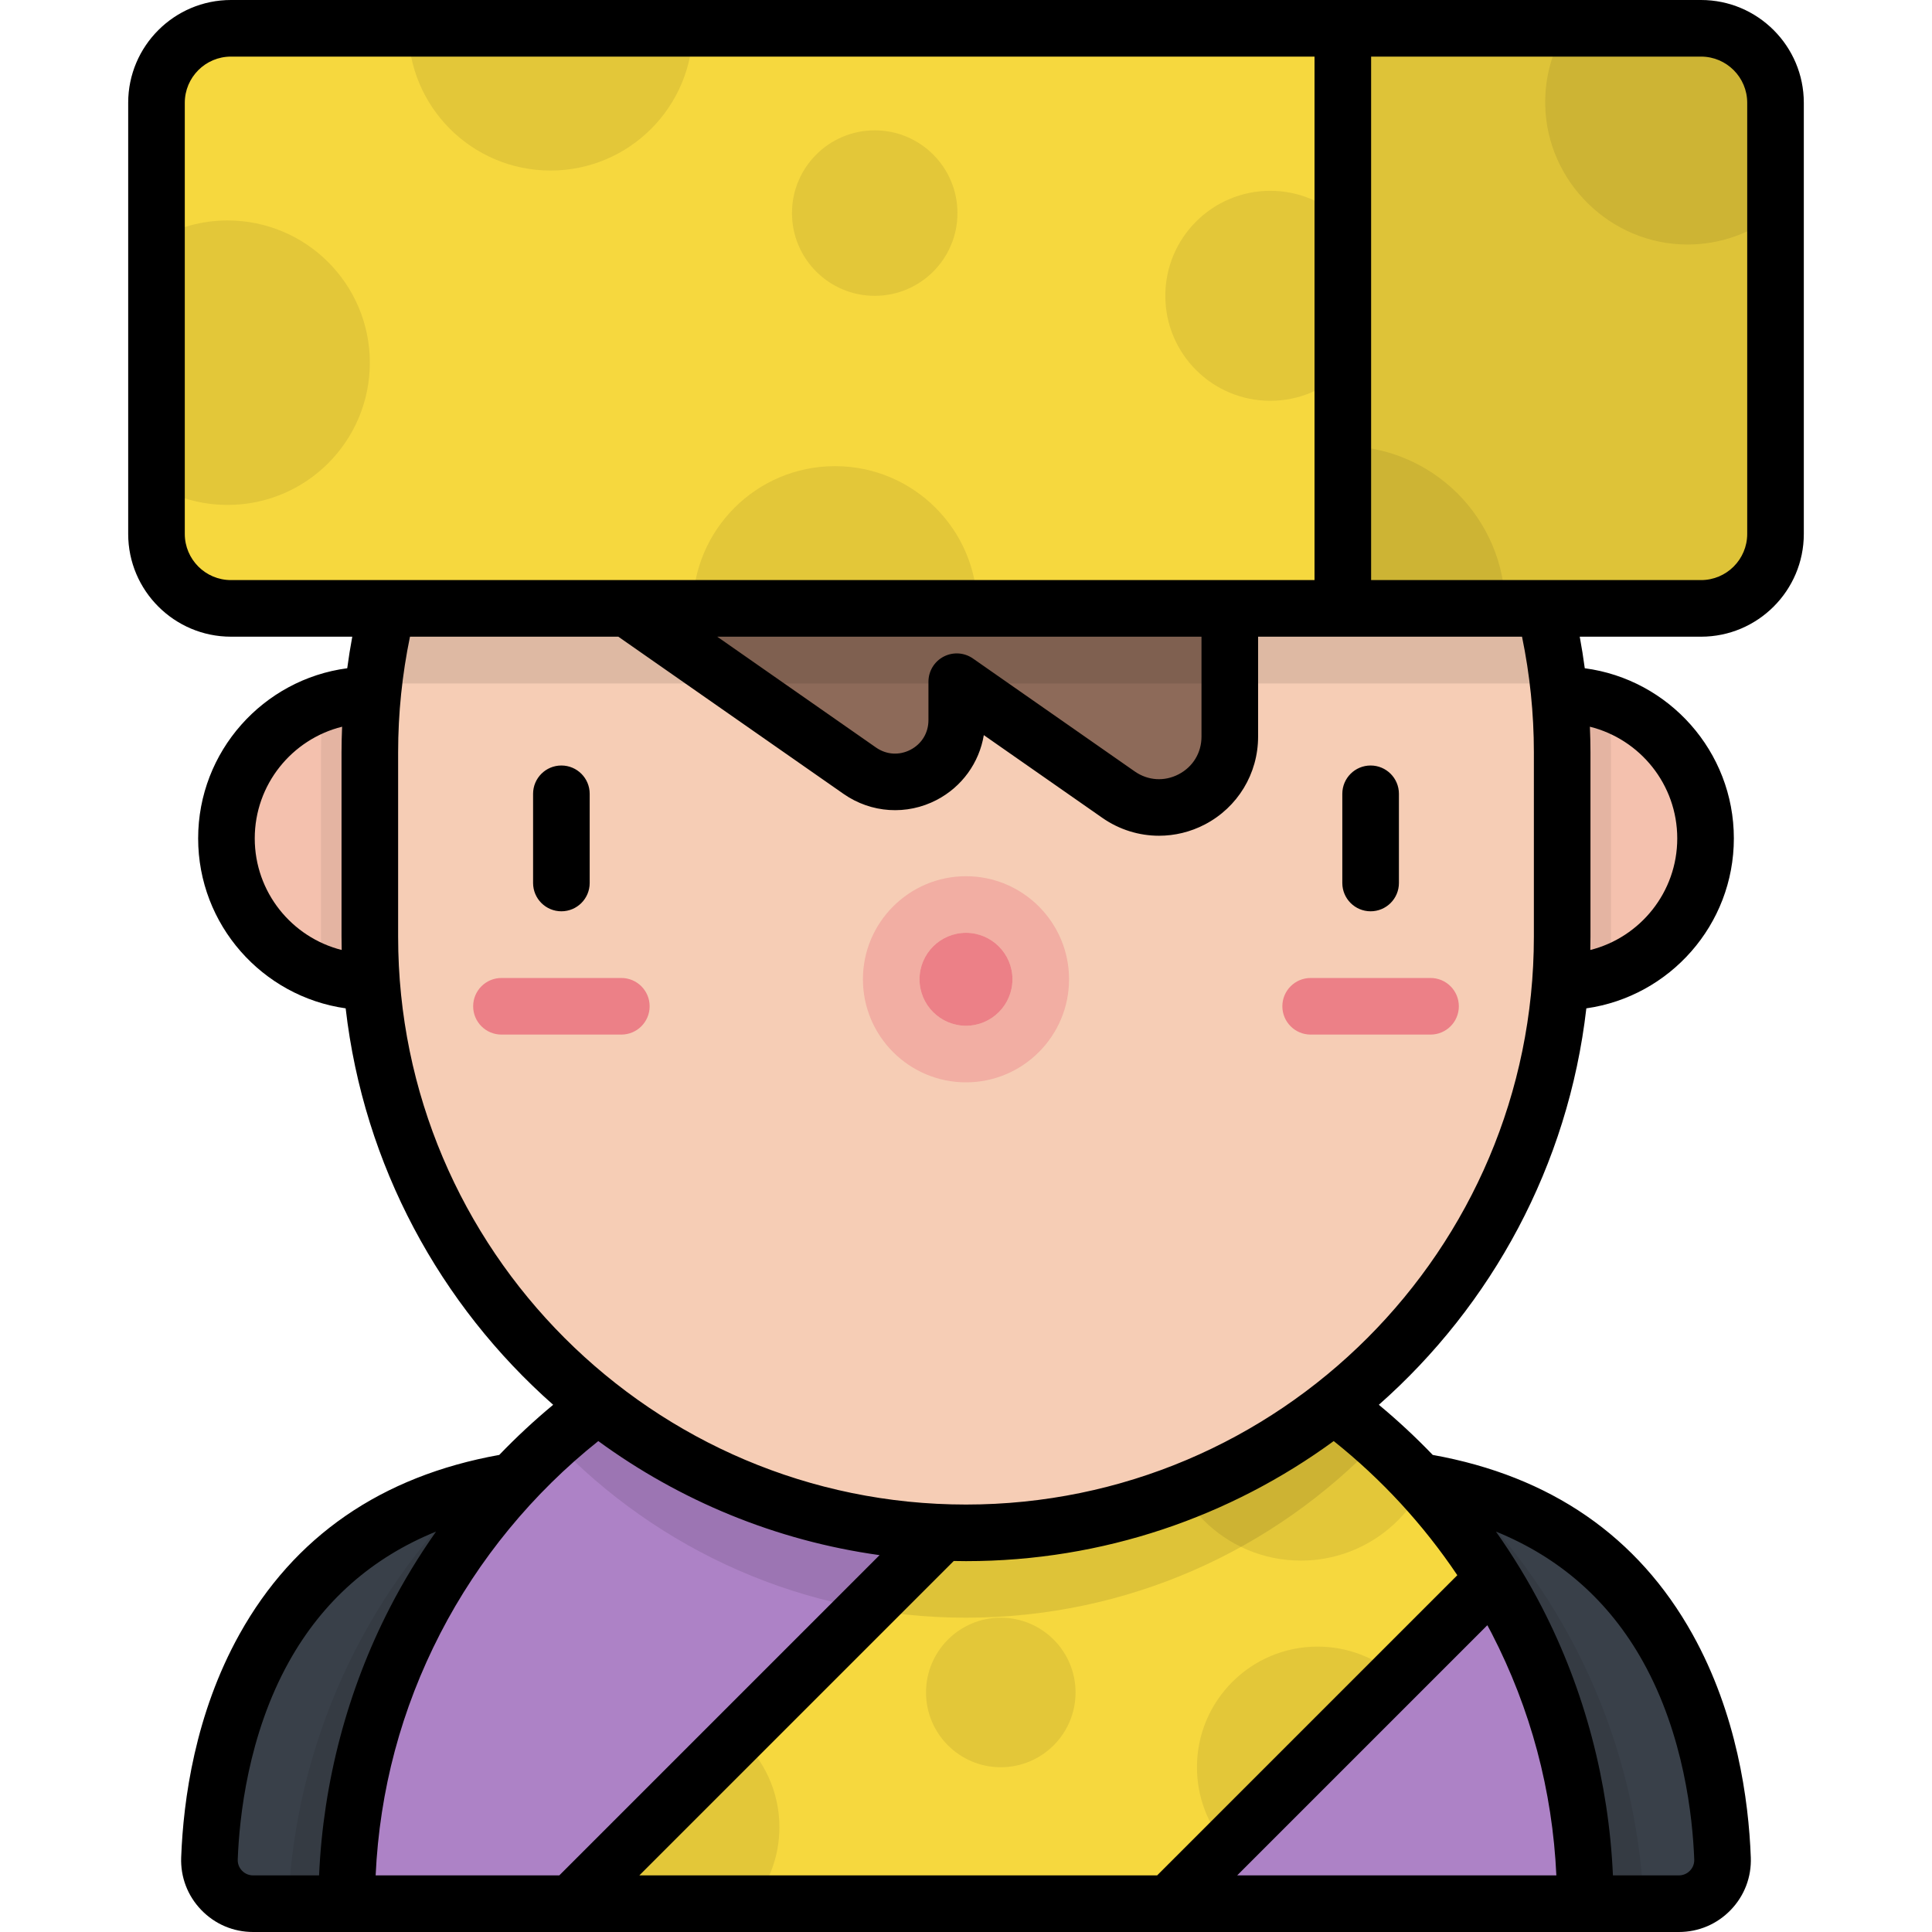 <?xml version="1.0" encoding="iso-8859-1"?>
<!-- Generator: Adobe Illustrator 19.0.0, SVG Export Plug-In . SVG Version: 6.00 Build 0)  -->
<svg xmlns="http://www.w3.org/2000/svg" xmlns:xlink="http://www.w3.org/1999/xlink" version="1.1" id="Layer_1" x="0px" y="0px" viewBox="0 0 512 512" style="enable-background:new 0 0 512 512;" xml:space="preserve">
<circle style="fill:#F6CDB5;" cx="98.01" cy="222.18" r="37.997"/>
<circle style="opacity:0.15;fill:#EC8087;enable-background:new    ;" cx="98.01" cy="222.18" r="37.997"/>
<path style="opacity:0.07;enable-background:new    ;" d="M98.008,184.187c-4.339,0-8.504,0.737-12.388,2.077  c-0.354,4.316-0.543,8.677-0.543,13.084v48.88c0,3.292,0.113,6.557,0.311,9.798c3.95,1.391,8.195,2.155,12.62,2.155  c20.985,0,37.997-17.012,37.997-37.997C136.005,201.199,118.993,184.187,98.008,184.187z"/>
<circle style="fill:#F6CDB5;" cx="413.99" cy="222.18" r="37.997"/>
<circle style="opacity:0.15;fill:#EC8087;enable-background:new    ;" cx="413.99" cy="222.18" r="37.997"/>
<path style="opacity:0.07;enable-background:new    ;" d="M413.993,184.187c4.339,0,8.504,0.737,12.388,2.077  c0.354,4.316,0.543,8.677,0.543,13.084v48.88c0,3.292-0.113,6.557-0.311,9.798c-3.95,1.391-8.194,2.155-12.62,2.155  c-20.985,0-37.997-17.012-37.997-37.997C375.995,201.199,393.007,184.187,413.993,184.187z"/>
<path style="fill:#394049;" d="M136.005,392.543c-69.648,11.135-79.503,73.422-80.497,99.969  c-0.245,6.554,5.015,11.988,11.574,11.988h68.923V392.543z"/>
<path style="opacity:0.08;enable-background:new    ;" d="M125.539,394.72c-28.771,28.162-47.223,66.818-49.158,109.78h59.624  V392.543C132.349,393.127,128.873,393.866,125.539,394.72z"/>
<path style="fill:#394049;" d="M375.995,392.543c69.648,11.135,79.503,73.422,80.497,99.969c0.245,6.554-5.015,11.988-11.574,11.988  h-68.923V392.543z"/>
<path style="opacity:0.08;enable-background:new    ;" d="M386.461,394.72c28.771,28.162,47.223,66.818,49.158,109.78h-59.624  V392.543C379.651,393.127,383.127,393.866,386.461,394.72z"/>
<path style="fill:#AD82C6;" d="M420.125,504.5c0-90.643-73.481-164.125-164.125-164.125S91.876,413.857,91.876,504.5H420.125z"/>
<path style="fill:#F6D83E;" d="M307.269,348.554L151.324,504.5h158.434l86.029-86.029  C375.644,385.811,344.379,360.747,307.269,348.554z"/>
<g style="opacity:0.08;">
	<path d="M349.176,436.368c-17.654,0-31.966,14.312-31.966,31.966c0,7.999,2.945,15.306,7.801,20.913l45.077-45.077   C364.482,439.313,357.175,436.368,349.176,436.368z"/>
	<path d="M317.982,352.5c-5.984,6.487-9.644,15.151-9.644,24.672c0,20.104,16.298,36.402,36.402,36.402   c14.119,0,26.351-8.044,32.389-19.794C360.842,375.972,340.685,361.767,317.982,352.5z"/>
	<path d="M195.649,460.175L151.324,504.5h47.958c4.54-5.52,7.268-12.587,7.268-20.293   C206.549,474.625,202.327,466.033,195.649,460.175z"/>
	<circle cx="265.22" cy="448.52" r="19.813"/>
</g>
<path style="opacity:0.1;enable-background:new    ;" d="M256,340.375c-41.903,0-80.132,15.712-109.135,41.556  c27.451,28.815,66.196,46.772,109.135,46.772l0,0c42.939,0,81.684-17.958,109.135-46.772  C336.132,356.088,297.904,340.375,256,340.375z"/>
<path style="fill:#F6CDB5;" d="M256,41.356L256,41.356c-87.257,0-157.992,70.736-157.992,157.992v48.88  c0,87.257,70.735,157.992,157.992,157.992l0,0c87.257,0,157.992-70.736,157.992-157.992v-48.88  C413.992,112.091,343.257,41.356,256,41.356z"/>
<path style="fill:#8D6A59;" d="M166.223,161.23l61.634,43.021c10.831,7.561,25.691-0.189,25.691-13.398V180.66l42.88,29.931  c12.427,8.674,29.478-0.217,29.478-15.373V161.23H166.223z"/>
<g style="opacity:0.1;">
	<path d="M256,41.356L256,41.356c-81.093,0-147.904,61.098-156.94,139.77h313.88C403.904,102.454,337.093,41.356,256,41.356z"/>
</g>
<g>
	<circle style="fill:#EC8087;" cx="256" cy="259.52" r="19.813"/>
	<path style="fill:#EC8087;" d="M164.662,274.175h-31.771c-4.143,0-7.5-3.358-7.5-7.5s3.357-7.5,7.5-7.5h31.771   c4.143,0,7.5,3.358,7.5,7.5S168.805,274.175,164.662,274.175z"/>
	<path style="fill:#EC8087;" d="M379.109,274.175h-31.772c-4.143,0-7.5-3.358-7.5-7.5s3.357-7.5,7.5-7.5h31.772   c4.143,0,7.5,3.358,7.5,7.5S383.252,274.175,379.109,274.175z"/>
</g>
<path style="fill:#F6CDB5;" d="M255.997,286.833c-15.061,0-27.313-12.252-27.313-27.313c0-15.06,12.252-27.313,27.313-27.313  c15.06,0,27.313,12.252,27.313,27.313C283.31,274.581,271.058,286.833,255.997,286.833z M255.997,247.208  c-6.789,0-12.313,5.523-12.313,12.313c0,6.789,5.523,12.313,12.313,12.313c6.789,0,12.313-5.523,12.313-12.313  C268.31,252.731,262.786,247.208,255.997,247.208z"/>
<path style="opacity:0.4;fill:#EC8087;enable-background:new    ;" d="M255.997,286.833c-15.061,0-27.313-12.252-27.313-27.313  c0-15.06,12.252-27.313,27.313-27.313c15.06,0,27.313,12.252,27.313,27.313C283.31,274.581,271.058,286.833,255.997,286.833z   M255.997,247.208c-6.789,0-12.313,5.523-12.313,12.313c0,6.789,5.523,12.313,12.313,12.313c6.789,0,12.313-5.523,12.313-12.313  C268.31,252.731,262.786,247.208,255.997,247.208z"/>
<path style="fill:#F6D83E;" d="M450.796,7.5H61.204c-10.898,0-19.733,8.835-19.733,19.733v114.263  c0,10.898,8.835,19.733,19.733,19.733h389.592c10.899,0,19.733-8.835,19.733-19.733V27.233C470.53,16.335,461.695,7.5,450.796,7.5z"/>
<path style="opacity:0.1;enable-background:new    ;" d="M450.796,161.23h-94.935V7.5h94.935c10.899,0,19.733,8.835,19.733,19.733  v114.263C470.53,152.395,461.695,161.23,450.796,161.23z"/>
<g style="opacity:0.08;">
	<path d="M60.314,58.423c-6.867,0-13.299,1.845-18.844,5.053v65.281c5.545,3.208,11.977,5.053,18.844,5.053   c20.818,0,37.694-16.876,37.694-37.694C98.008,75.299,81.132,58.423,60.314,58.423z"/>
	<path d="M183.593,7.5c0,20.818-16.876,37.694-37.694,37.694S108.205,28.318,108.205,7.5H183.593z"/>
	<path d="M336.646,50.567c-15.367,0-27.824,12.457-27.824,27.824s12.457,27.824,27.824,27.824c7.455,0,14.219-2.937,19.215-7.711   V58.278C350.866,53.505,344.101,50.567,336.646,50.567z"/>
	<circle cx="231.81" cy="56.47" r="21.925"/>
	<path d="M183.593,161.23c0-20.818,16.876-37.694,37.694-37.694s37.694,16.876,37.694,37.694H183.593z"/>
	<path d="M414.992,7.5c-3.605,5.909-5.632,12.888-5.487,20.35c0.393,20.345,17.334,36.946,37.683,36.948   c8.818,0.001,16.922-3.034,23.343-8.106V27.234c0-10.899-8.835-19.734-19.733-19.734H414.992z"/>
	<path d="M355.861,118.204v43.025h43.025C398.886,137.467,379.623,118.204,355.861,118.204z"/>
</g>
<path d="M450.796,0H61.204C46.188,0,33.971,12.217,33.971,27.233v114.263c0,15.017,12.217,27.233,27.233,27.233h32.151  c-0.52,2.774-0.957,5.564-1.334,8.364c-22.266,2.942-39.51,22.034-39.51,45.091c0,22.913,17.029,41.915,39.094,45.038  c4.783,41.663,25.095,78.666,54.991,105.062c-5.006,4.152-9.776,8.592-14.283,13.284c-31.253,5.617-54.412,21.597-68.854,47.531  c-11.724,21.054-14.87,43.777-15.445,59.133c-0.194,5.216,1.693,10.161,5.316,13.922c3.632,3.77,8.516,5.846,13.753,5.846h377.83  c5.237,0,10.122-2.077,13.753-5.847c3.623-3.762,5.511-8.706,5.315-13.921c-0.575-15.355-3.721-38.078-15.444-59.133  c-14.441-25.933-37.597-41.912-68.846-47.53c-4.508-4.692-9.278-9.132-14.285-13.285c29.896-26.396,50.208-63.399,54.991-105.062  c22.065-3.123,39.093-22.124,39.093-45.038c0-23.057-17.243-42.149-39.509-45.091c-0.378-2.799-0.815-5.589-1.334-8.363h32.15  c15.017,0,27.233-12.217,27.233-27.233V27.233C478.029,12.217,465.813,0,450.796,0z M90.553,251.756  c-13.224-3.336-23.042-15.327-23.042-29.572c0-14.285,9.874-26.302,23.152-29.598c-0.092,2.252-0.155,4.506-0.155,6.762v48.88  C90.508,249.408,90.528,250.582,90.553,251.756z M444.489,222.184c0,14.247-9.822,26.241-23.042,29.573  c0.025-1.174,0.045-2.349,0.045-3.529v-48.88c0-2.256-0.063-4.509-0.154-6.761C434.616,195.883,444.489,207.9,444.489,222.184z   M61.204,153.73c-6.745,0-12.233-5.488-12.233-12.233V27.233C48.971,20.488,54.459,15,61.204,15h287.157v138.73H61.204z   M318.407,168.73v26.489c0,4.27-2.261,7.998-6.047,9.973c-3.785,1.974-8.136,1.695-11.638-0.75l-42.881-29.931  c-2.292-1.599-5.282-1.793-7.761-0.5c-2.479,1.292-4.032,3.855-4.032,6.65v10.193c0,3.356-1.776,6.286-4.752,7.838  c-2.977,1.552-6.396,1.331-9.146-0.59l-42.078-29.371L318.407,168.73L318.407,168.73z M67.082,497c-1.517,0-2.499-0.785-2.949-1.252  c-0.446-0.463-1.186-1.462-1.13-2.955c0.42-11.228,2.741-32.966,13.561-52.396c8.967-16.104,22.051-27.637,38.996-34.512  c-4.525,6.422-8.618,13.14-12.209,20.108C92.075,447.868,85.648,472.271,84.56,497H67.082z M99.549,497  c1.042-22.527,6.793-44.07,17.134-64.136c10.122-19.64,24.538-37.156,41.871-50.965c21.514,15.727,46.947,26.389,74.537,30.227  L148.216,497H99.549z M435.431,440.397c10.819,19.431,13.14,41.168,13.56,52.397c0.057,1.492-0.683,2.491-1.129,2.954  c-0.45,0.468-1.433,1.252-2.949,1.252h-17.471c-1.088-24.729-7.516-49.132-18.789-71.007c-3.591-6.967-7.683-13.684-12.208-20.105  C413.384,412.764,426.465,424.296,435.431,440.397z M395.317,432.864c10.342,20.066,16.093,41.609,17.135,64.136h-84.587  l66.298-66.298C394.549,431.422,394.943,432.138,395.317,432.864z M386.205,417.446L306.651,497H169.43l83.322-83.322  c1.081,0.021,2.162,0.041,3.248,0.041c36.403,0,70.092-11.824,97.447-31.82C366.099,391.979,377.199,404.03,386.205,417.446z   M406.492,248.228c0,82.982-67.511,150.492-150.492,150.492s-150.492-67.51-150.492-150.492v-48.88  c0-10.301,1.064-20.572,3.141-30.618h55.216l59.7,41.671c7.312,5.104,16.766,5.712,24.668,1.59  c6.716-3.502,11.27-9.873,12.489-17.178l31.415,21.928c4.503,3.144,9.745,4.738,15.014,4.738c4.148,0,8.312-0.988,12.146-2.988  c8.704-4.539,14.111-13.456,14.111-23.273V168.73h69.944c2.077,10.043,3.141,20.314,3.141,30.618L406.492,248.228L406.492,248.228z   M463.029,141.497c0,6.746-5.488,12.233-12.233,12.233h-87.435V15h87.435c6.745,0,12.233,5.488,12.233,12.233V141.497z   M363.228,202.866c-4.143,0-7.5,3.358-7.5,7.5v23.636c0,4.142,3.357,7.5,7.5,7.5s7.5-3.358,7.5-7.5v-23.636  C370.728,206.224,367.37,202.866,363.228,202.866z M148.773,202.866c-4.143,0-7.5,3.358-7.5,7.5v23.636c0,4.142,3.357,7.5,7.5,7.5  c4.142,0,7.5-3.358,7.5-7.5v-23.636C156.273,206.224,152.915,202.866,148.773,202.866z"/>
<g>
</g>
<g>
</g>
<g>
</g>
<g>
</g>
<g>
</g>
<g>
</g>
<g>
</g>
<g>
</g>
<g>
</g>
<g>
</g>
<g>
</g>
<g>
</g>
<g>
</g>
<g>
</g>
<g>
</g>
</svg>
